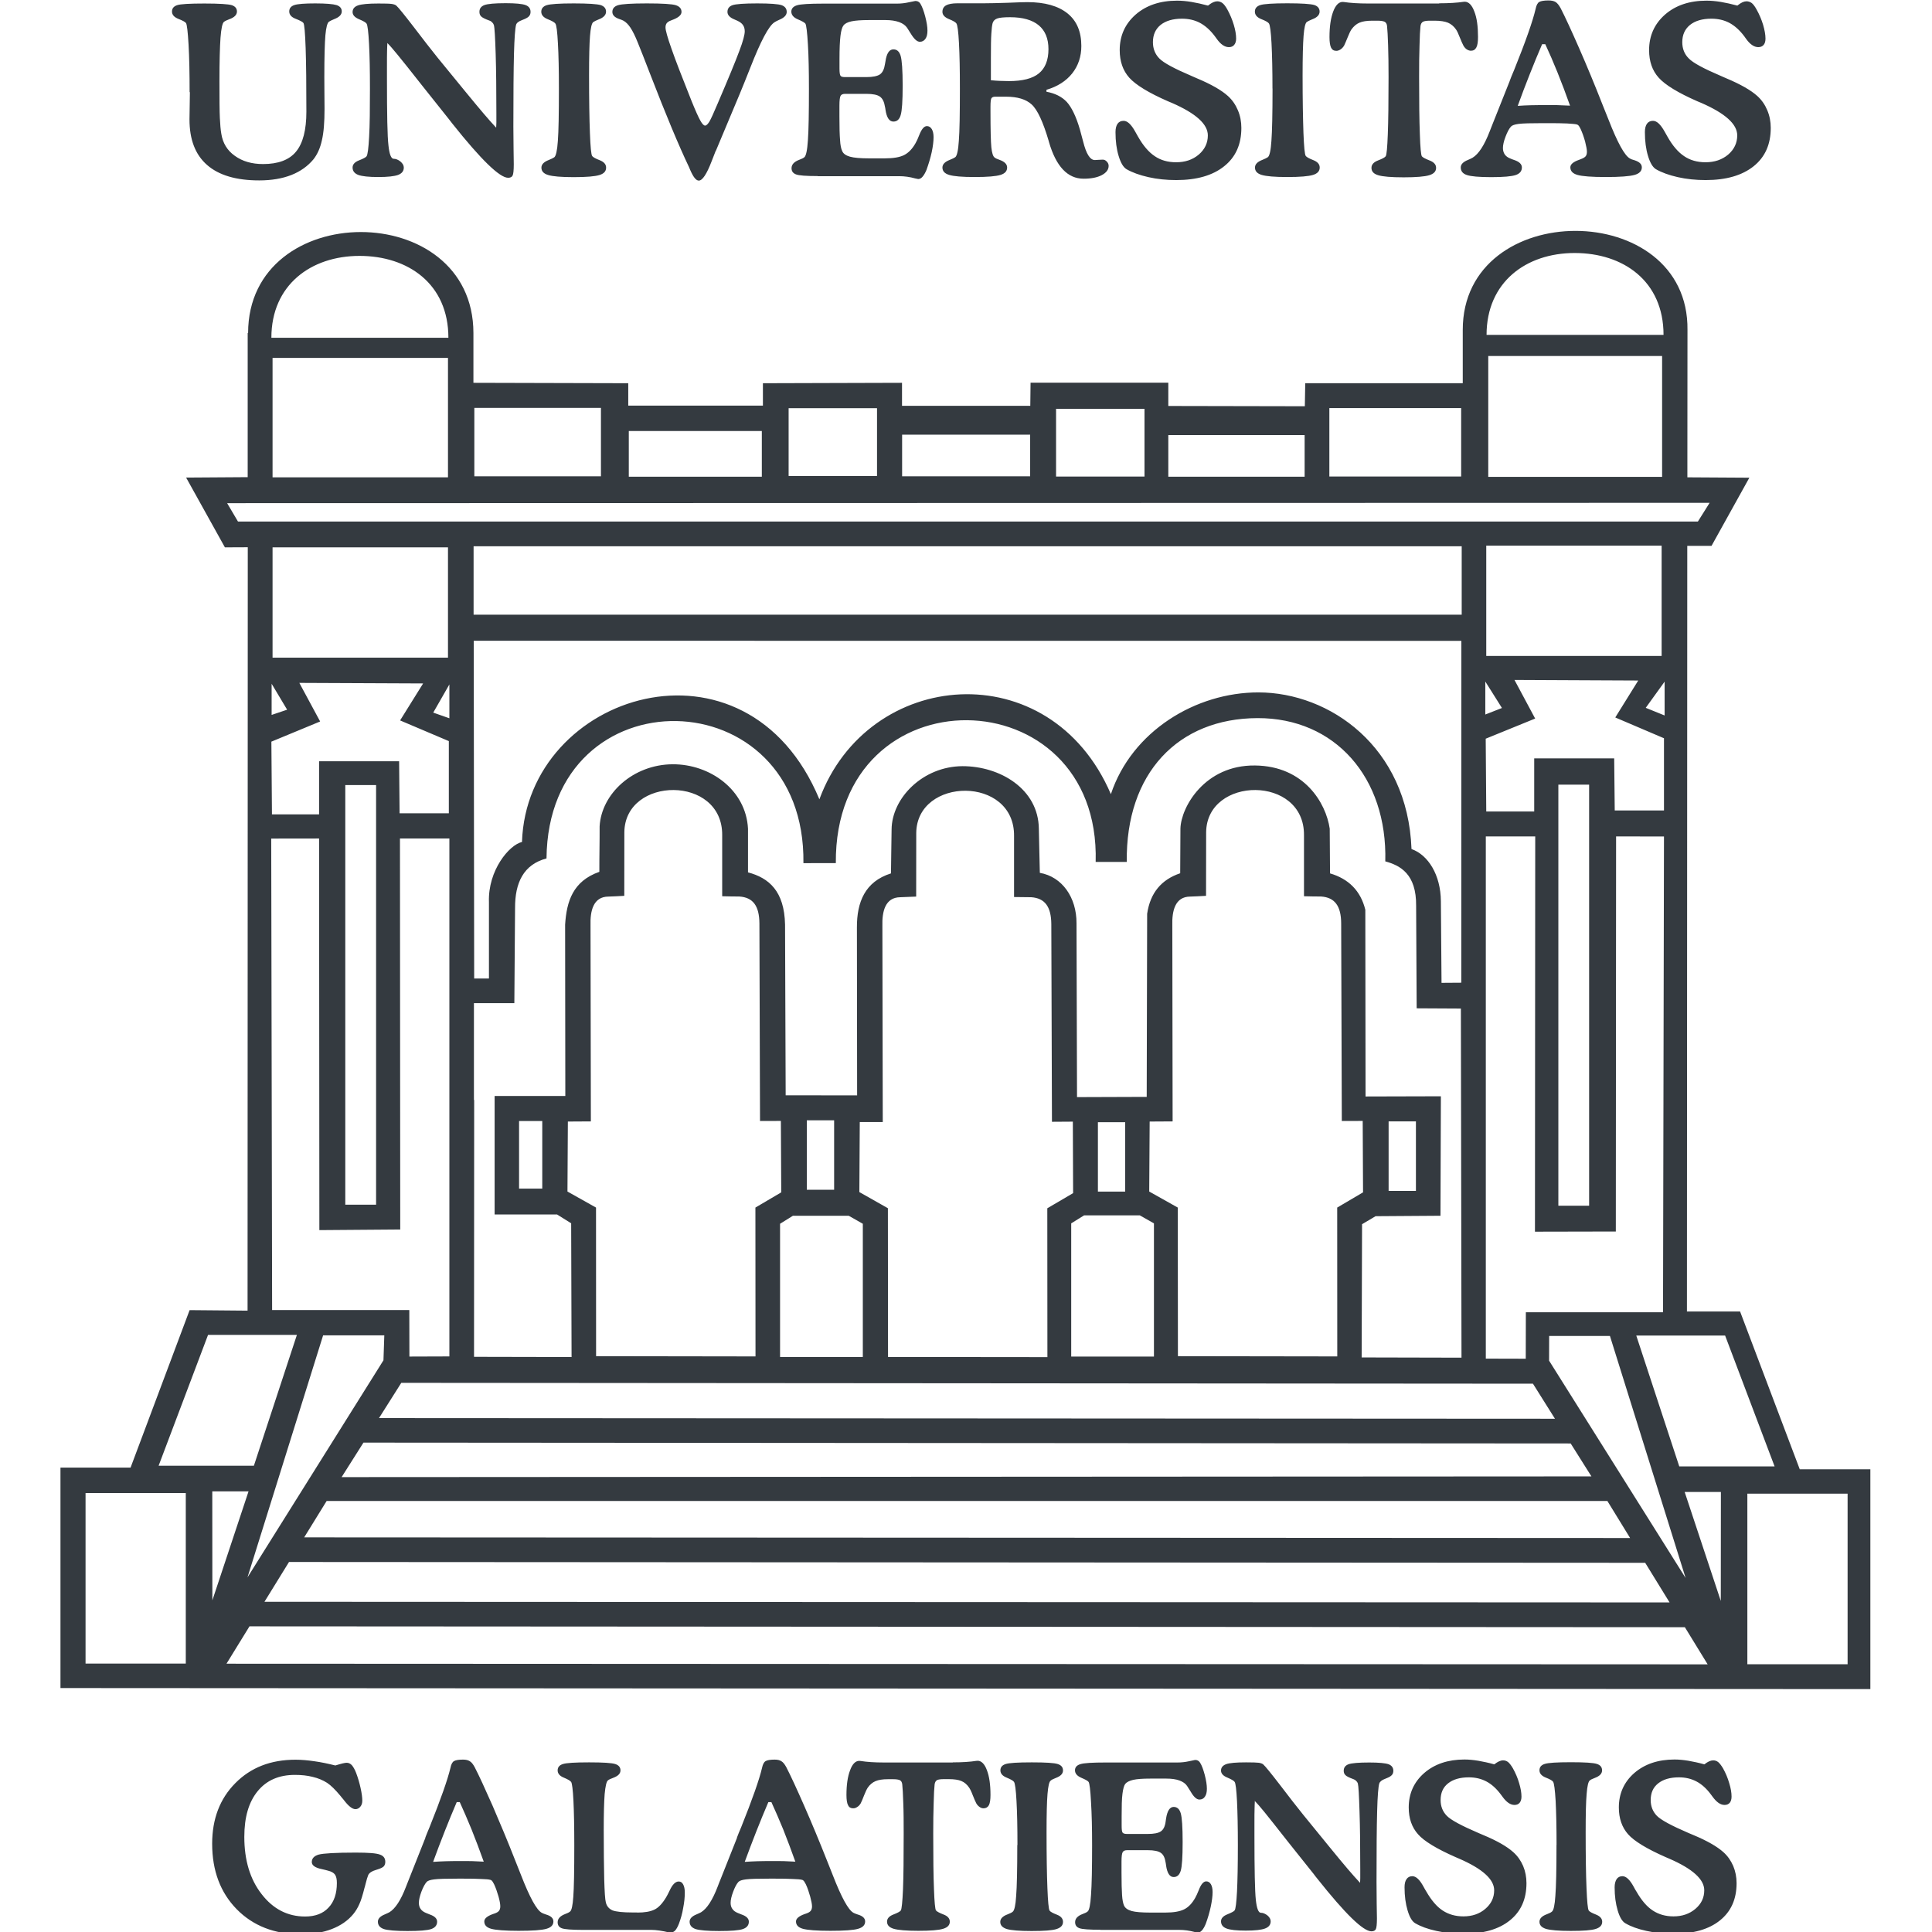 <?xml version="1.0" encoding="UTF-8" standalone="no"?>
<!-- Creator: CorelDRAW X6 -->

<svg
   xmlns:dc="http://purl.org/dc/elements/1.1/"
   xmlns:cc="http://creativecommons.org/ns#"
   xmlns:rdf="http://www.w3.org/1999/02/22-rdf-syntax-ns#"
   xmlns:svg="http://www.w3.org/2000/svg"
   xmlns="http://www.w3.org/2000/svg"
   xmlns:sodipodi="http://sodipodi.sourceforge.net/DTD/sodipodi-0.dtd"
   xmlns:inkscape="http://www.inkscape.org/namespaces/inkscape"
   xml:space="preserve"
   width="512"
   height="512"
   version="1.1"
   viewBox="0 0 56888 56888"
   id="svg2"
   inkscape:version="0.91 r13725"
   sodipodi:docname="logo_ugal_b.svg"
   style="clip-rule:evenodd;fill-rule:evenodd;image-rendering:optimizeQuality;shape-rendering:geometricPrecision;text-rendering:geometricPrecision"><defs
   id="defs10"><filter
   style="color-interpolation-filters:sRGB"
   inkscape:label="Drop Shadow"
   id="filter4344"><feFlood
     flood-opacity="0.157"
     flood-color="rgb(0,0,0)"
     result="flood"
     id="feFlood4346" /><feComposite
     in="flood"
     in2="SourceGraphic"
     operator="in"
     result="composite1"
     id="feComposite4348" /><feGaussianBlur
     in="composite1"
     stdDeviation="3"
     result="blur"
     id="feGaussianBlur4350" /><feOffset
     dx="1"
     dy="1"
     result="offset"
     id="feOffset4352" /><feComposite
     in="SourceGraphic"
     in2="offset"
     operator="over"
     result="composite2"
     id="feComposite4354" /></filter>
  
  
 </defs><sodipodi:namedview
   pagecolor="#ffffff"
   bordercolor="#343a40"
   borderopacity="1"
   objecttolerance="10"
   gridtolerance="10"
   guidetolerance="10"
   inkscape:pageopacity="0"
   inkscape:pageshadow="2"
   inkscape:window-width="2150"
   inkscape:window-height="1267"
   id="namedview8"
   showgrid="false"
   units="px"
   showborder="true"
   inkscape:zoom="1.4142"
   inkscape:cx="287.81"
   inkscape:cy="249.63"
   inkscape:window-x="1"
   inkscape:window-y="0"
   inkscape:window-maximized="0"
   inkscape:current-layer="svg2" />
 <path
   id="path6"
   style="fill:#343a40"
   d="M 45203,24628 43750,24628 43750,40005 44926,40008 44929,38640 48968,38640 48996,24631 47586,24628 47578,36262 45197,36267 45205,24625 Z M 46249,42503 10702,42478 10059,43494 46860,43473 46249,42503 Z M 11158,41756 45786,41775 45138,40743 11816,40718 11158,41759 Z M 48447,46017 8509.7,45993 7787.1,47165 49161,47184 48443,46017 Z M 8956.7,45268 47999,45287 47329,44196 9618.3,44196 8956.7,45268 Z M 49611,47913 7346,47888 6668.9,48988 50282,49007 49611,47913 Z M 46366,9861.1 43772,9861.1 C 43772,8307.9 44935,7449.8 46366,7449.8 47795,7449.8 48983,8273.2 48983,9861.1 L 46366,9861.1 Z M 10587,9945 7990.8,9945 C 7990.8,8390.6 9156.9,7534.9 10587,7534.9 12015,7534.9 13203,8357 13203,9945 L 10587,9945 Z M 13955,32387 13955,29538 15145,29538 C 15150,28604 15159,27669 15166,26734 15163,26000 15411,25456 16092,25277 16141,19782 23730,19938 23657,25416 23981,25419 24285,25410 24611,25414 24568,19730 32414,19891 32262,25379 32586,25379 32855,25379 33178,25379 33144,22769 34686,21151 37029,21145 39309,21139 40854,22893 40790,25363 41230,25484 41708,25733 41698,26673 L 41714,29690 43016,29697 43034,39977 40094,39970 40106,36047 40504,35811 42415,35798 42427,32280 40209,32286 C 40205,30454 40205,28623 40202,26788 40063,26223 39703,25875 39163,25717 39163,25178 39154,24942 39154,24401 39044,23644 38403,22554 36953,22540 35473,22523 34774,23768 34758,24397 34758,24966 34751,25149 34751,25713 34199,25900 33870,26285 33778,26906 L 33765,32298 31713,32305 C 31707,30550 31704,28934 31698,27183 31701,26428 31278,25816 30618,25701 30607,25152 30599,24954 30589,24405 30577,23225 29439,22560 28344,22560 27172,22564 26259,23499 26253,24426 26247,24966 26240,25178 26235,25717 25466,25959 25230,26568 25232,27304 L 25238,32254 23134,32251 C 23128,30575 23122,28901 23116,27226 23096,26236 22640,25850 22025,25687 22025,25234 22025,24858 22025,24401 21966,23253 20904,22499 19807,22504 18639,22511 17711,23370 17656,24330 17658,24777 17646,25223 17648,25671 16869,25945 16684,26539 16640,27226 L 16646,32272 14564,32272 14564,35761 16404,35761 16818,36020 16830,39958 13958,39952 13962,32391 Z M 34684,39940 34680,35557 33839,35085 33852,33024 34528,33020 C 34526,31097 34522,29176 34519,27251 34507,26825 34597,26402 35046,26400 35202,26394 35356,26388 35512,26378 35512,25754 35515,25131 35515,24508 35531,22849 38415,22816 38396,24596 38396,25197 38396,25791 38396,26390 38565,26394 38735,26398 38901,26398 39302,26425 39489,26676 39491,27189 L 39510,33008 40125,33006 40135,35109 39374,35557 39376,39940 34686,39933 Z M 26148,39958 26144,35576 25304,35101 25316,33039 25993,33039 C 25989,31115 25986,29194 25982,27269 25970,26845 26060,26422 26511,26419 26667,26413 26821,26406 26977,26400 26977,25776 26979,25152 26979,24529 26995,22872 29880,22836 29859,24618 29859,25218 29859,25813 29859,26413 30028,26416 30198,26419 30366,26419 30766,26447 30952,26697 30956,27210 L 30975,33031 31590,33027 31598,35132 30838,35578 30841,39961 26151,39956 Z M 17552,39940 17550,35557 16709,35085 16721,33024 17398,33020 C 17394,31097 17392,29176 17388,27251 17375,26825 17466,26402 17916,26400 18071,26394 18226,26388 18382,26378 18382,25754 18384,25131 18384,24508 18400,22849 21284,22816 21265,24596 21265,25197 21265,25791 21265,26390 21432,26394 21604,26398 21771,26398 22175,26425 22357,26676 22361,27189 L 22379,33008 22993,33006 23004,35109 22243,35557 22246,39940 17556,39933 Z M 13949,18867 43030,18870 43028,28936 42446,28940 C 42440,28138 42434,27341 42427,26539 42422,25758 42050,25172 41562,25000 41450,21986 39147,20391 37058,20388 35205,20385 33326,21533 32710,23384 30919,19211 25552,19671 24127,23536 21979,18373 15514,20399 15370,24792 14995,24877 14365,25627 14397,26562 L 14397,28812 13962,28812 13949,18867 Z M 43766,23895 45175,23895 45175,22331 47530,22331 47546,23864 48996,23864 48996,21738 47562,21126 48238,20038 44594,20021 45203,21158 43747,21751 43763,23893 Z M 49015,21067 48459,20842 49015,20071 49015,21067 Z M 43735,21039 44225,20847 43735,20068 43735,21042 Z M 8010,23979 9395.4,23979 9395.4,22415 11752,22415 11766,23948 13216,23948 13216,21822 11781,21213 12459,20124 8814.1,20108 9426.5,21244 7990.8,21838 8007.6,23979 Z M 13235,21151 12757,20983 13232,20153 13232,21151 Z M 7998,21051 8454.6,20897 7998,20133 7998,21049 Z M 31542,36022 31922,35786 33562,35786 33978,36022 33978,39944 31542,39944 31542,36022 Z M 22969,36034 23348,35798 24990,35798 25406,36034 25406,39956 22969,39956 22969,36034 Z M 40888,33020 41692,33020 41692,35066 40888,35066 40888,33020 Z M 32328,33043 33131,33043 33131,35087 32328,35087 32328,33043 Z M 23757,32987 24561,32987 24561,35032 23757,35032 23757,32987 Z M 15284,33008 15967,33008 15967,34999 15284,34999 15284,33008 Z M 47407,39338 45615,39338 45613,40065 49633,46464 47404,39335 Z M 50672,43931 49605,43931 50669,47140 50672,43931 Z M 54403,43981 51451,43981 51451,49004 54403,49004 54403,43981 Z M 50796,39325 48180,39325 49446,43178 52253,43178 50796,39325 Z M 9515.2,39319 11316,39319 11291,40054 7287.3,46446 9515.2,39316 Z M 6250.7,43913 7318.5,43913 6253.1,47122 6250.7,43913 Z M 2519.1,43963 5470.5,43963 5470.5,48984 2519.1,48984 2519.1,43963 Z M 6126,39306 8742.2,39306 7475.5,43159 4670.2,43159 6126,39306 Z M 46792,23104 45886,23104 45886,35503 46792,35503 46792,23104 Z M 11778,24690 13232,24690 13232,39940 12055,39944 12052,38574 8012.4,38574 7986,24692 9395.4,24690 9403.7,36221 11785,36203 11777,24686 Z M 10167,23116 11074,23116 11074,35473 10167,35473 10167,23116 Z M 43763,16067 48927,16067 48927,19314 43763,19314 43763,16067 Z M 13945,16085 43040,16085 43040,18100 13945,18100 13945,16085 Z M 8025.5,16117 13191,16117 13191,19364 8025.5,19364 8025.5,16117 Z M 6688.1,14816 50340,14806 49995,15356 7006.9,15356 6688.1,14816 Z M 43822,10483 48941,10483 48941,14041 43822,14041 43822,10483 Z M 39143,12016 43024,12016 43024,14031 39143,14031 39143,12016 Z M 31096,12038 33700,12038 33700,14033 31096,14033 31096,12038 Z M 26563,12799 30333,12799 30333,14025 26563,14025 26563,12799 Z M 23221,12020 25824,12020 25824,14015 23221,14015 23221,12020 Z M 34401,12811 38415,12811 38415,14037 34401,14037 34401,12811 Z M 18515,12692 22432,12692 22432,14037 18515,14037 18515,12692 Z M 13967,12010 17695,12010 17695,14025 13967,14025 13967,12010 Z M 8025.5,10538 13191,10538 13191,14055 8025.5,14055 8025.5,10538 Z M 7305.3,9805.9 C 7308.9,5846.1 13937,5836.3 13940,9805.9 L 13940,11272 18499,11284 18499,11944 22464,11944 22464,11284 26560,11272 26560,11950 30337,11950 30345,11268 34401,11268 34401,11954 38421,11962 38433,11284 43071,11284 C 43071,10761 43071,10241 43071,9718.5 43065,5814.5 49738,5836.3 49688,9718.5 L 49685,13453 49685,14055 51510,14066 50396,16073 49682,16073 49672,38617 51237,38617 52994,43263 55073,43263 55073,49736 1780.4,49705 1780.4,43214 3844.5,43214 5583.1,38577 7289.7,38592 7295.7,16114 6622.2,16117 5480.1,14062 7293.3,14050 7293.3,10269 C 7293.3,10113 7293.3,9960.5 7293.3,9805.9 Z M 9875.9,51984 C 9963.4,51959 10031,51936 10087,51924 10143,51911 10183,51905 10208,51905 10267,51905 10317,51930 10361,51977 10403,52026 10448,52104 10487,52206 10540,52346 10583,52492 10618,52650 10653,52809 10668,52930 10668,53020 10668,53094 10649,53153 10608,53201 10569,53246 10522,53271 10466,53271 10379,53271 10267,53187 10141,53023 10112,52986 10090,52957 10075,52943 10063,52927 10044,52906 10022,52877 9872.3,52697 9742.9,52570 9631.4,52496 9506.8,52417 9366.6,52358 9208.4,52321 9050.2,52280 8875.2,52262 8683.5,52262 8214.9,52262 7849.4,52420 7588.1,52740 7324.5,53060 7193.8,53507 7193.8,54087 7193.8,54771 7361.6,55335 7703.2,55772 8041.1,56211 8469,56432 8984.3,56432 9282.7,56432 9512.8,56344 9673.4,56170 9838.8,55997 9919.1,55754 9919.1,55444 9919.1,55331 9901.1,55252 9863.9,55198 9826.8,55146 9758.5,55106 9655.4,55081 9612.3,55069 9552.3,55053 9478,55037 9279.1,54997 9180.8,54925 9180.8,54829 9180.8,54721 9249.1,54649 9382.2,54609 9518.8,54572 9881.9,54550 10475,54550 10848,54550 11084,54568 11188,54609 11295,54646 11345,54718 11345,54823 11345,54878 11328,54923 11301,54954 11272,54985 11211,55016 11121,55044 11109,55046 11089,55053 11065,55062 10951,55095 10875,55146 10844,55208 10823,55255 10794,55352 10757,55500 10748,55538 10742,55565 10733,55587 10680,55798 10631,55959 10581,56067 10532,56177 10475,56273 10403,56360 10245,56553 10034,56698 9770.5,56801 9506.8,56904 9202.4,56953 8853.7,56953 8081.9,56953 7451.5,56707 6969.7,56217 6489.2,55726 6247.1,55083 6247.1,54289 6247.1,53559 6473.6,52964 6930.2,52504 7383.2,52045 7972.8,51815 8699.1,51815 8875.2,51815 9058.6,51831 9255.1,51860 9448.1,51886 9655.4,51930 9875.9,51985 Z M 14244,54817 C 14123,54479 14003,54162 13886,53870 13768,53579 13650,53312 13538,53064 L 13448,53064 C 13327,53346 13210,53632 13095,53923 12980,54214 12865,54516 12753,54823 12878,54814 13005,54808 13130,54804 13253,54800 13380,54799 13513,54799 13638,54799 13762,54799 13884,54800 14008,54804 14129,54811 14247,54817 Z M 12524,54107 C 12551,54035 12592,53933 12648,53802 12977,52982 13181,52401 13263,52057 13284,51952 13318,51885 13368,51856 13417,51827 13505,51812 13632,51812 13719,51812 13784,51827 13834,51860 13884,51889 13930,51948 13978,52036 14111,52293 14284,52672 14505,53172 14722,53675 14949,54214 15178,54800 15219,54899 15271,55034 15340,55208 15598,55872 15802,56245 15957,56325 15979,56337 16020,56354 16078,56373 16225,56415 16295,56484 16295,56577 16295,56682 16228,56754 16092,56793 15955,56834 15678,56853 15271,56853 14868,56853 14597,56831 14461,56793 14324,56754 14260,56682 14260,56577 14260,56494 14343,56422 14507,56362 14532,56354 14548,56348 14560,56344 14626,56322 14669,56295 14693,56264 14718,56233 14731,56189 14731,56133 14731,56071 14716,55975 14679,55844 14641,55714 14601,55593 14548,55481 14519,55428 14498,55390 14483,55378 14470,55364 14452,55353 14437,55352 14393,55339 14300,55331 14163,55327 14027,55319 13849,55317 13641,55317 L 13474,55317 C 13130,55317 12900,55323 12785,55339 12669,55353 12595,55378 12564,55413 12511,55472 12459,55569 12408,55702 12359,55835 12334,55944 12334,56028 12334,56100 12349,56158 12384,56207 12418,56258 12471,56297 12539,56325 12566,56337 12607,56354 12657,56373 12800,56422 12871,56494 12871,56584 12871,56689 12812,56760 12698,56801 12580,56841 12347,56859 11998,56859 11648,56859 11416,56838 11301,56801 11186,56760 11127,56689 11127,56584 11127,56496 11195,56424 11332,56369 11391,56344 11434,56322 11465,56307 11640,56201 11803,55950 11953,55559 11986,55475 12012,55403 12034,55353 L 12527,54111 Z M 18763,56316 C 18981,56316 19148,56288 19269,56229 19387,56174 19501,56053 19611,55872 19641,55823 19676,55754 19719,55665 19800,55488 19891,55401 19983,55401 20042,55401 20086,55428 20116,55488 20148,55544 20164,55627 20164,55729 20164,55869 20148,56020 20116,56182 20090,56344 20045,56499 19992,56642 19955,56738 19915,56807 19877,56847 19837,56888 19788,56906 19722,56906 19493,56850 19309,56826 19182,56826 L 17162,56826 C 16832,56826 16627,56809 16545,56779 16461,56748 16420,56689 16420,56602 16420,56499 16491,56418 16634,56362 16705,56336 16752,56313 16783,56288 16832,56254 16863,56108 16881,55850 16901,55596 16910,55087 16910,54327 16910,53787 16901,53352 16885,53023 16869,52694 16844,52511 16818,52471 16793,52434 16721,52393 16600,52342 16479,52293 16420,52221 16420,52129 16420,52039 16469,51977 16572,51943 16674,51909 16932,51893 17345,51893 17757,51893 18015,51909 18118,51943 18220,51977 18270,52039 18270,52129 18270,52225 18198,52297 18052,52350 17978,52377 17925,52401 17898,52426 17857,52461 17826,52594 17804,52828 17786,53060 17777,53410 17777,53886 17777,54469 17783,54948 17791,55327 17802,55705 17816,55934 17839,56016 17865,56130 17935,56207 18037,56252 18142,56291 18341,56313 18632,56313 L 18763,56313 Z M 23419,54817 C 23299,54479 23178,54162 23063,53870 22944,53579 22827,53312 22714,53064 L 22624,53064 C 22503,53346 22386,53632 22271,53923 22157,54214 22041,54516 21929,54823 22054,54814 22181,54808 22304,54804 22429,54800 22556,54799 22690,54799 22814,54799 22938,54799 23059,54800 23183,54804 23304,54811 23422,54817 Z M 21700,54107 C 21727,54035 21767,53933 21824,53802 22153,52982 22357,52401 22438,52057 22460,51952 22494,51885 22544,51856 22593,51827 22681,51812 22809,51812 22895,51812 22960,51827 23009,51860 23059,51889 23105,51948 23153,52036 23286,52293 23460,52672 23680,53172 23901,53675 24125,54214 24357,54800 24397,54899 24449,55034 24519,55208 24777,55872 24980,56245 25135,56325 25158,56337 25197,56354 25256,56373 25403,56415 25474,56484 25474,56577 25474,56682 25406,56754 25269,56793 25133,56834 24857,56853 24449,56853 24047,56853 23776,56831 23639,56793 23503,56754 23438,56682 23438,56577 23438,56494 23522,56422 23686,56362 23711,56354 23727,56348 23739,56344 23805,56322 23848,56295 23872,56264 23897,56233 23910,56189 23910,56133 23910,56071 23891,55975 23856,55844 23819,55714 23780,55593 23727,55481 23698,55428 23676,55390 23661,55378 23649,55364 23631,55353 23615,55352 23572,55339 23478,55331 23341,55327 23204,55319 23028,55317 22821,55317 L 22652,55317 C 22308,55317 22079,55323 21963,55339 21849,55353 21775,55378 21743,55413 21689,55472 21638,55569 21588,55702 21538,55835 21513,55944 21513,56028 21513,56100 21529,56158 21564,56207 21597,56258 21650,56297 21718,56325 21746,56337 21787,56354 21837,56373 21979,56422 22050,56494 22050,56584 22050,56689 21991,56760 21876,56801 21759,56841 21526,56859 21178,56859 20828,56859 20595,56838 20480,56801 20365,56760 20306,56689 20306,56584 20306,56496 20374,56424 20510,56369 20570,56344 20613,56322 20642,56307 20816,56201 20979,55950 21129,55559 21162,55475 21187,55403 21210,55353 L 21703,54111 Z M 28057,51893 C 28332,51893 28565,51878 28749,51849 28771,51846 28779,51846 28787,51846 28897,51846 28992,51940 29059,52122 29131,52309 29165,52551 29165,52852 29165,52992 29150,53090 29119,53153 29084,53215 29033,53246 28959,53246 28920,53246 28882,53234 28842,53205 28805,53178 28771,53144 28746,53098 28721,53047 28684,52968 28643,52861 28602,52752 28565,52678 28535,52635 28473,52545 28398,52479 28307,52442 28219,52405 28094,52387 27936,52387 L 27792,52387 C 27700,52387 27634,52396 27594,52414 27555,52437 27529,52476 27520,52541 27508,52650 27497,52833 27492,53094 27483,53352 27479,53654 27479,53994 27479,54705 27485,55249 27501,55627 27514,56005 27535,56215 27559,56252 27585,56285 27659,56325 27783,56373 27905,56418 27967,56490 27967,56584 27967,56686 27901,56754 27772,56793 27641,56834 27398,56853 27042,56853 26685,56853 26442,56831 26313,56793 26185,56754 26119,56686 26119,56584 26119,56490 26181,56422 26306,56373 26430,56325 26505,56285 26526,56252 26550,56211 26573,56003 26589,55627 26604,55249 26609,54705 26609,53994 26609,53650 26608,53349 26597,53090 26589,52833 26579,52648 26567,52541 26560,52479 26536,52438 26495,52417 26454,52399 26390,52389 26296,52389 L 26144,52389 C 25989,52389 25868,52408 25779,52446 25691,52483 25613,52549 25552,52637 25521,52682 25487,52756 25443,52865 25403,52969 25369,53051 25343,53101 25316,53144 25285,53181 25244,53205 25204,53234 25164,53246 25121,53246 25049,53246 24998,53215 24972,53156 24940,53098 24924,52994 24924,52855 24924,52555 24959,52313 25031,52126 25098,51940 25191,51849 25300,51849 25306,51849 25318,51849 25341,51852 25521,51881 25750,51897 26027,51897 L 28053,51897 Z M 29959,54327 C 29959,53799 29950,53367 29931,53032 29913,52697 29888,52511 29857,52467 29835,52434 29763,52393 29640,52342 29519,52293 29457,52221 29457,52129 29457,52039 29506,51977 29609,51943 29711,51909 29968,51893 30382,51893 30792,51893 31046,51909 31147,51943 31251,51977 31300,52039 31300,52132 31300,52229 31229,52299 31089,52352 31018,52380 30964,52405 30938,52430 30893,52461 30863,52594 30844,52824 30825,53053 30816,53429 30816,53952 30816,54649 30825,55195 30841,55596 30856,55993 30878,56215 30905,56258 30927,56291 31000,56332 31120,56378 31241,56424 31300,56496 31300,56590 31300,56692 31237,56760 31110,56801 30987,56841 30742,56859 30375,56859 30017,56859 29776,56838 29646,56801 29519,56760 29453,56692 29453,56590 29453,56496 29525,56422 29667,56369 29742,56340 29792,56316 29820,56291 29869,56254 29904,56100 29921,55825 29943,55552 29954,55057 29954,54329 Z M 32402,56822 C 32073,56822 31865,56807 31781,56775 31698,56744 31657,56686 31657,56598 31657,56496 31729,56415 31874,56360 31947,56332 31996,56311 32024,56285 32073,56252 32107,56086 32125,55798 32147,55506 32157,55016 32157,54327 32157,53833 32147,53410 32125,53060 32107,52709 32082,52514 32055,52471 32033,52438 31961,52399 31837,52346 31716,52293 31653,52221 31653,52126 31653,52039 31707,51977 31811,51946 31918,51911 32166,51897 32560,51897 L 34671,51897 C 34784,51897 34895,51885 35010,51860 35124,51834 35183,51822 35190,51822 35223,51822 35252,51827 35276,51844 35301,51856 35323,51878 35338,51905 35389,51985 35432,52106 35475,52266 35515,52424 35537,52557 35537,52670 35537,52772 35518,52849 35477,52906 35440,52961 35385,52988 35317,52988 35235,52988 35149,52911 35057,52750 35016,52682 34981,52629 34954,52588 34907,52516 34829,52464 34727,52426 34625,52389 34497,52371 34345,52371 L 33870,52371 C 33646,52371 33480,52383 33367,52408 33256,52434 33178,52474 33134,52526 33097,52574 33070,52670 33051,52818 33031,52968 33027,53187 33027,53480 L 33027,53755 C 33027,53867 33035,53933 33054,53960 33072,53986 33115,54001 33181,54001 L 33796,54001 C 33978,54001 34110,53976 34184,53923 34259,53870 34305,53775 34323,53632 34327,53613 34331,53584 34335,53547 34370,53322 34444,53205 34559,53205 34662,53205 34730,53268 34767,53392 34804,53517 34823,53799 34823,54243 34823,54681 34804,54962 34767,55083 34730,55206 34662,55270 34559,55270 34442,55270 34368,55155 34335,54929 34333,54899 34327,54870 34323,54848 34302,54708 34259,54612 34184,54560 34110,54506 33982,54479 33796,54479 L 33188,54479 C 33123,54479 33082,54497 33057,54538 33035,54575 33023,54667 33023,54814 L 33023,55136 C 33023,55438 33029,55659 33039,55801 33048,55944 33070,56049 33097,56108 33129,56182 33203,56236 33321,56270 33435,56301 33621,56316 33867,56316 L 34314,56316 C 34553,56316 34737,56285 34863,56223 34991,56161 35099,56049 35193,55883 35223,55832 35257,55754 35298,55655 35364,55481 35438,55397 35518,55397 35577,55397 35621,55426 35655,55481 35688,55538 35705,55614 35705,55714 35705,55832 35686,55975 35651,56142 35614,56313 35565,56481 35503,56648 35469,56731 35432,56797 35391,56841 35352,56885 35311,56906 35264,56906 35256,56906 35223,56900 35177,56888 35024,56847 34873,56826 34721,56826 L 32390,56826 Z M 36950,53023 C 36947,53088 36941,53165 36941,53256 36937,53346 36937,53500 36937,53718 L 36937,54048 C 36937,55053 36950,55686 36978,55941 37005,56195 37055,56322 37126,56322 37191,56322 37254,56350 37319,56399 37383,56453 37415,56512 37415,56573 37415,56672 37363,56742 37250,56785 37142,56826 36953,56847 36682,56847 36410,56847 36220,56826 36115,56785 36006,56744 35953,56672 35953,56573 35953,56487 36016,56418 36137,56369 36260,56319 36332,56282 36353,56252 36385,56207 36406,56020 36424,55696 36440,55370 36449,54911 36449,54324 36449,53805 36440,53377 36424,53039 36406,52700 36385,52511 36353,52467 36332,52434 36260,52393 36137,52340 36016,52291 35953,52221 35953,52135 35953,52045 36004,51984 36104,51946 36207,51909 36403,51893 36689,51893 36881,51893 37009,51897 37068,51905 37126,51915 37170,51930 37198,51955 37257,52008 37421,52209 37689,52557 37955,52908 38185,53201 38378,53441 L 39155,54394 C 39371,54659 39549,54874 39686,55034 39824,55195 39944,55331 40047,55440 40051,55401 40051,55352 40053,55298 40053,55245 40053,55158 40053,55044 40053,54367 40047,53795 40031,53330 40016,52861 40002,52588 39982,52514 39973,52486 39957,52461 39932,52438 39907,52414 39883,52399 39855,52389 39727,52342 39647,52303 39616,52268 39582,52235 39566,52194 39566,52141 39566,52048 39612,51985 39708,51948 39803,51915 40006,51897 40318,51897 40600,51897 40790,51915 40886,51948 40978,51984 41027,52048 41027,52141 41027,52191 41015,52229 40987,52262 40960,52293 40916,52325 40851,52350 40836,52356 40814,52365 40786,52377 40687,52414 40631,52461 40613,52514 40584,52611 40562,52883 40550,53336 40537,53790 40532,54482 40532,55413 40532,55606 40534,55823 40537,56061 40541,56301 40544,56444 40544,56487 40544,56660 40532,56767 40510,56807 40488,56847 40445,56868 40383,56868 40139,56868 39612,56354 38793,55323 38743,55264 38710,55218 38684,55183 L 37927,54234 C 37582,53793 37347,53500 37228,53352 37107,53203 37011,53094 36941,53023 Z M 43999,51952 C 44051,51911 44099,51881 44141,51862 44182,51844 44221,51834 44257,51834 44312,51834 44361,51849 44408,51886 44452,51924 44498,51984 44548,52069 44626,52209 44689,52356 44731,52504 44777,52653 44800,52787 44800,52902 44800,52980 44781,53039 44747,53082 44710,53126 44660,53147 44594,53147 44473,53147 44355,53064 44237,52899 44216,52873 44200,52849 44188,52833 44058,52660 43918,52535 43766,52455 43614,52375 43443,52334 43250,52334 42993,52334 42788,52393 42639,52511 42489,52629 42419,52793 42419,53004 42419,53190 42481,53343 42602,53467 42722,53591 43034,53758 43527,53970 43557,53982 43606,54004 43672,54032 44082,54202 44377,54373 44560,54538 44689,54653 44781,54788 44849,54944 44914,55099 44947,55270 44947,55450 44947,55920 44784,56285 44457,56547 44133,56809 43676,56940 43090,56940 42813,56940 42546,56912 42294,56856 42040,56801 41835,56726 41671,56630 41580,56577 41506,56453 41447,56254 41388,56055 41357,55832 41357,55571 41357,55466 41376,55385 41417,55329 41456,55273 41513,55245 41587,55245 41696,55245 41804,55348 41915,55552 41950,55618 41978,55665 41999,55698 42146,55953 42304,56140 42477,56254 42651,56369 42856,56428 43090,56428 43348,56428 43564,56354 43735,56207 43908,56059 43996,55879 43996,55659 43996,55339 43654,55028 42968,54730 42921,54708 42884,54696 42859,54683 42304,54439 41933,54214 41755,54011 41571,53805 41480,53541 41480,53222 41480,52811 41634,52471 41937,52206 42241,51943 42636,51809 43120,51809 43248,51809 43385,51822 43530,51846 43676,51872 43834,51905 44001,51952 Z M 45833,54324 C 45833,53795 45823,53364 45806,53029 45786,52694 45761,52508 45731,52464 45710,52430 45637,52389 45513,52340 45392,52291 45330,52219 45330,52126 45330,52036 45379,51973 45482,51940 45585,51905 45843,51889 46255,51889 46665,51889 46919,51905 47022,51940 47124,51973 47173,52036 47173,52129 47173,52225 47102,52297 46963,52350 46891,52377 46839,52401 46811,52426 46768,52458 46737,52592 46719,52821 46698,53051 46690,53426 46690,53948 46690,54646 46698,55194 46715,55593 46731,55991 46752,56211 46780,56254 46801,56288 46873,56328 46994,56375 47114,56422 47177,56494 47177,56586 47177,56689 47114,56756 46988,56797 46864,56838 46619,56856 46251,56856 45894,56856 45653,56834 45523,56797 45396,56756 45330,56689 45330,56586 45330,56494 45402,56418 45544,56366 45619,56337 45669,56313 45696,56288 45747,56252 45780,56096 45798,55823 45820,55550 45831,55053 45831,54327 Z M 50185,51952 C 50237,51911 50284,51881 50327,51862 50368,51844 50407,51834 50442,51834 50499,51834 50548,51849 50594,51886 50638,51924 50684,51984 50735,52069 50813,52209 50875,52356 50917,52504 50964,52653 50986,52787 50986,52902 50986,52980 50967,53039 50934,53082 50895,53126 50846,53147 50780,53147 50659,53147 50542,53064 50423,52899 50405,52873 50386,52849 50374,52833 50245,52660 50104,52535 49952,52455 49800,52375 49630,52334 49437,52334 49179,52334 48974,52393 48826,52511 48676,52629 48605,52793 48605,53004 48605,53190 48667,53343 48787,53467 48908,53591 49220,53758 49712,53970 49744,53982 49792,54004 49859,54032 50268,54202 50563,54373 50747,54538 50875,54653 50967,54788 51035,54944 51100,55099 51134,55270 51134,55450 51134,55920 50971,56285 50644,56547 50319,56809 49862,56940 49276,56940 48999,56940 48732,56912 48480,56856 48226,56801 48021,56726 47857,56630 47766,56577 47692,56453 47633,56254 47574,56055 47543,55832 47543,55571 47543,55466 47566,55385 47603,55329 47643,55273 47699,55245 47773,55245 47881,55245 47990,55348 48102,55552 48136,55618 48164,55665 48186,55698 48332,55953 48490,56140 48664,56254 48838,56369 49042,56428 49276,56428 49534,56428 49747,56354 49921,56207 50095,56059 50182,55879 50182,55659 50182,55339 49841,55028 49154,54730 49107,54708 49074,54696 49045,54683 48490,54439 48121,54214 47940,54011 47758,53805 47667,53541 47667,53222 47667,52811 47820,52471 48123,52206 48428,51943 48822,51809 49306,51809 49434,51809 49571,51822 49716,51846 49862,51872 50020,51905 50187,51952 Z M 5583.1,2716.9 C 5583.1,2155 5573.6,1689.4 5552,1310.7 5530.4,935.15 5505.2,724.11 5477.7,680.61 5454.9,646.57 5380.6,606.06 5253.6,556.45 5129.5,506.83 5064.3,435.41 5064.3,339.17 5064.3,249.29 5114,187.09 5213.3,152.94 5312.3,118.9 5583.1,103.32 6020.6,103.32 6458,103.32 6727.6,121.9 6827.1,152.94 6926.6,187.09 6976.9,249.29 6976.9,339.17 6976.9,435.41 6901.4,513.07 6752.8,565.8 6678.5,593.72 6625.8,618.53 6594.6,643.34 6547.9,680.61 6514.3,835.92 6492.7,1112 6473.6,1388.3 6461.6,1813.6 6461.6,2394.1 6461.6,2918.6 6464,3278.6 6473.6,3471.2 6483.2,3663.5 6495.1,3821.9 6516.7,3939.9 6559.9,4213 6690.5,4430.3 6914.6,4588.5 7137.5,4749.9 7414.3,4830.7 7746.3,4830.7 8189.7,4830.7 8516.9,4709.6 8717,4464.3 8919.6,4219.2 9021.4,3828 9021.4,3288 9021.4,2493.4 9015.4,1869.5 8999.9,1419.3 8984.3,969.31 8962.7,720.99 8935.2,677.49 8911.2,643.34 8833.3,603.07 8705.1,553.33 8578,503.72 8516.9,432.41 8516.9,336.06 8516.9,246.06 8566,184.1 8664.3,149.82 8763.8,115.67 8972.3,100.21 9282.7,100.21 9599.1,100.21 9808.8,118.9 9909.5,149.82 10013,184.1 10063,246.06 10063,336.06 10063,432.41 9987.4,506.83 9842.4,562.68 9768.1,593.72 9714.1,618.53 9684.2,640.34 9636.2,677.49 9602.7,807.88 9581.1,1037.6 9561.9,1267.4 9549.9,1677.1 9549.9,2270 9549.9,2356.7 9549.9,2505.8 9552.3,2713.7 9555.9,2921.8 9555.9,3086.2 9555.9,3204.1 9555.9,3598.3 9532,3905.7 9478,4132.2 9428.9,4358.8 9345,4545.1 9230,4690.9 9062.2,4892.7 8845.3,5047.9 8578,5153.4 8308.4,5258.6 7994.4,5312.1 7633.7,5312.1 6954.1,5312.1 6442.4,5159.6 6098.5,4858.6 5749.7,4554.4 5579.5,4107.5 5579.5,3514.7 5579.5,3427.7 5583.1,3294.1 5585.5,3114.1 5589.1,2934.1 5591.5,2800.6 5591.5,2710.6 Z M 11406,1267.4 C 11404,1335.5 11397,1416.3 11397,1509.4 11394,1602.4 11394,1760.9 11394,1987.4 L 11394,2328.9 C 11394,3368.7 11406,4020.5 11438,4281.2 11465,4545.1 11518,4675.5 11592,4675.5 11658,4675.5 11726,4703.4 11791,4756.1 11857,4812.1 11890,4871 11890,4933 11890,5035.5 11835,5106.9 11723,5150.4 11611,5190.9 11416,5212.7 11137,5212.7 10856,5212.7 10661,5190.9 10549,5150.4 10438,5106.9 10382,5035.5 10382,4933 10382,4843 10444,4771.7 10571,4722.1 10698,4672.3 10774,4632 10794,4600.9 10826,4554.4 10851,4365.1 10869,4026.7 10889,3688.3 10893,3216.6 10893,2611.3 10893,2074.4 10885,1633.6 10866,1285.9 10848,938.27 10823,739.69 10794,696.19 10774,662.03 10698,618.53 10571,565.8 10448,513.07 10382,444.76 10382,354.75 10382,261.63 10436,196.44 10540,159.17 10645,121.9 10848,103.32 11143,103.32 11342,103.32 11471,106.44 11533,115.67 11596,125.13 11640,140.59 11670,165.4 11732,221.25 11899,426.18 12176,786.19 12449,1146.2 12687,1450.5 12886,1698.8 L 13691,2682.7 C 13915,2955.8 14095,3173.1 14238,3340.8 14380,3508.4 14505,3648 14610,3759.7 14614,3716.4 14614,3666.6 14616,3610.8 14616,3554.9 14616,3468 14616,3347 14616,2648.6 14610,2058.8 14595,1577.6 14579,1096.6 14564,814.11 14542,736.45 14532,708.53 14517,683.72 14493,658.92 14468,634.11 14443,615.53 14411,606.06 14281,559.57 14198,516.18 14166,481.91 14132,447.87 14117,404.37 14117,348.52 14117,252.29 14166,187.09 14262,149.82 14360,112.67 14570,93.975 14890,93.975 15182,93.975 15377,112.67 15477,149.82 15573,187.09 15622,252.29 15622,348.52 15622,398.14 15610,438.52 15581,472.68 15553,506.83 15507,534.76 15442,562.68 15426,568.91 15402,578.14 15374,590.6 15271,627.88 15212,674.49 15196,730.22 15169,829.69 15147,1112 15134,1580.7 15122,2046.3 15116,2760.4 15116,3725.6 15116,3924.3 15120,4147.8 15122,4396.1 15126,4644.4 15128,4790.3 15128,4836.9 15128,5016.9 15116,5125.6 15094,5169 15073,5212.7 15029,5234.5 14961,5234.5 14713,5234.5 14166,4703.4 13321,3641.8 13272,3579.7 13235,3533.1 13210,3499 L 12429,2518.2 C 12071,2065 11832,1760.9 11704,1608.7 11580,1456.6 11481,1341.8 11406,1267.4 Z M 16457,2611.3 C 16457,2065 16448,1621.1 16428,1276.6 16410,932.04 16386,736.45 16352,693.07 16329,658.92 16255,615.53 16129,565.8 16004,516.18 15938,441.64 15938,345.41 15938,252.29 15992,187.09 16096,152.94 16203,118.9 16469,100.21 16895,100.21 17316,100.21 17581,118.9 17687,149.82 17791,184.1 17845,249.29 17845,345.41 17845,441.64 17769,519.18 17628,572.03 17552,603.07 17500,627.88 17470,649.57 17422,683.72 17392,820.34 17373,1056.2 17354,1292.2 17345,1680.1 17345,2220.2 17345,2940.4 17354,3505.2 17370,3914.9 17385,4324.7 17407,4554.4 17437,4594.7 17463,4629 17533,4669.2 17662,4718.8 17786,4768.6 17847,4840 17847,4936.2 17847,5041.7 17783,5113.1 17652,5153.4 17521,5194.1 17271,5216 16892,5216 16523,5216 16274,5194.1 16141,5153.4 16008,5113.1 15942,5041.7 15942,4936.2 15942,4840 16016,4765.5 16162,4709.6 16237,4678.6 16289,4653.6 16320,4632 16370,4594.7 16407,4433.4 16426,4150.8 16448,3868.4 16457,3356.2 16457,2608.3 Z M 21075,4439.6 C 21048,4514 21008,4616.5 20955,4746.9 20809,5128.6 20682,5317.6 20576,5317.6 20498,5317.6 20418,5218.1 20330,5020 20309,4970.3 20293,4936.2 20285,4914.4 19986,4287.4 19608,3381 19151,2198.5 18985,1767 18860,1450.5 18775,1242.4 18702,1059.3 18630,916.58 18565,817.23 18499,718 18431,649.57 18357,609.3 18335,596.84 18298,581.38 18242,562.68 18101,516.18 18031,444.76 18031,351.64 18031,255.4 18086,187.09 18198,152.94 18310,118.9 18593,100.21 19048,100.21 19505,100.21 19791,118.9 19899,152.94 20012,190.21 20067,255.4 20067,351.64 20067,444.76 19971,525.41 19778,593.72 L 19756,603.07 C 19700,621.64 19661,649.57 19633,680.61 19608,714.76 19596,755.15 19596,807.88 19596,894.89 19655,1102.8 19772,1434.9 19887,1767 20086,2279.2 20362,2971.3 20480,3263.1 20567,3455.7 20622,3551.8 20676,3648 20721,3697.8 20762,3697.8 20799,3697.8 20840,3657.4 20887,3582.8 20933,3505.2 21014,3328.3 21129,3055.2 21451,2304 21665,1785.6 21771,1497 21880,1211.4 21929,1019 21929,922.81 21929,848.27 21911,786.19 21876,736.45 21843,686.84 21784,643.34 21709,609.3 21689,599.83 21665,590.6 21631,575.14 21492,519.18 21420,444.76 21420,351.64 21420,255.4 21469,187.09 21567,152.94 21663,118.9 21908,100.21 22298,100.21 22677,100.21 22917,118.9 23016,152.94 23116,190.21 23165,255.4 23165,351.64 23165,441.64 23096,519.18 22956,578.14 22888,606.06 22839,634.11 22805,655.8 22637,761.26 22401,1205.2 22095,1987.4 21963,2316.5 21862,2577.2 21781,2766.5 L 21082,4433.4 Z M 24077,5184.3 C 23735,5184.3 23522,5169 23438,5134.8 23350,5100.7 23307,5041.7 23307,4951.7 23307,4846.1 23382,4762.3 23531,4706.5 23606,4678.6 23656,4653.6 23682,4632 23733,4594.7 23770,4427.1 23789,4129.2 23811,3828 23819,3322.1 23819,2611.3 23819,2102.3 23811,1664.6 23789,1304.6 23768,944.38 23742,739.69 23715,696.19 23693,665.03 23618,621.64 23491,568.91 23366,516.18 23301,438.52 23301,342.29 23301,252.29 23358,190.21 23466,156.05 23575,121.9 23832,106.44 24239,106.44 L 26414,106.44 C 26530,106.44 26645,93.975 26766,66.052 26883,41.244 26945,28.781 26952,28.781 26985,28.781 27016,35.012 27042,50.472 27066,62.936 27088,84.628 27103,112.67 27153,196.44 27200,320.6 27243,485.14 27286,649.57 27309,786.19 27309,901.12 27309,1006.6 27290,1087.2 27249,1143.2 27209,1202.2 27153,1230.1 27085,1230.1 27002,1230.1 26915,1149.3 26815,984.77 26771,913.46 26737,860.61 26709,817.23 26659,745.8 26583,689.95 26474,649.57 26368,612.3 26235,590.6 26079,590.6 L 25592,590.6 C 25363,590.6 25189,603.07 25073,627.88 24959,652.8 24877,693.07 24835,752.03 24798,798.65 24766,901.12 24748,1053.1 24729,1208.4 24719,1434.9 24719,1732.8 L 24719,2018.4 C 24719,2133.3 24729,2201.5 24748,2229.5 24766,2257.5 24810,2270 24877,2270 L 25511,2270 C 25701,2270 25835,2241.9 25912,2189.2 25989,2133.3 26036,2033.9 26058,1888 26060,1869.5 26064,1841.5 26073,1804.3 26107,1571.5 26185,1453.5 26306,1453.5 26412,1453.5 26483,1518.7 26520,1645.9 26557,1773.2 26579,2065 26579,2521.3 26579,2974.5 26560,3263.1 26520,3390.5 26483,3517.7 26412,3579.7 26306,3579.7 26185,3579.7 26107,3461.8 26073,3229.1 26070,3194.9 26064,3166.9 26058,3145.2 26036,3002.4 25989,2903.1 25912,2847.1 25837,2791.4 25703,2763.4 25511,2763.4 L 24884,2763.4 C 24819,2763.4 24773,2782.1 24751,2822.3 24729,2862.8 24717,2955.8 24717,3107.9 L 24717,3440 C 24717,3750.5 24723,3977.1 24736,4126 24744,4274.9 24766,4380.5 24798,4445.7 24828,4523.3 24906,4579.2 25027,4613.4 25148,4647.4 25337,4663 25592,4663 L 26052,4663 C 26300,4663 26489,4632 26620,4566.8 26749,4501.6 26862,4386.8 26958,4216 26989,4163.3 27026,4085.7 27066,3980.1 27135,3803.2 27209,3713.2 27293,3713.2 27352,3713.2 27398,3741.2 27436,3800.1 27471,3859.1 27489,3936.6 27489,4039.1 27489,4160.3 27471,4309.2 27434,4483 27396,4656.9 27342,4830.7 27280,5004.4 27243,5091.4 27206,5156.6 27165,5202.9 27126,5249.9 27082,5271.7 27036,5271.7 27026,5271.7 26995,5265.1 26945,5253.1 26790,5209.5 26632,5187.6 26476,5187.6 L 24074,5187.6 Z M 29177,2363 C 29273,2372.3 29364,2378.4 29453,2381.7 29544,2384.7 29627,2387.9 29708,2387.9 30108,2387.9 30403,2313.2 30589,2161.3 30776,2009.2 30872,1770.1 30872,1447.2 30872,1137 30776,904.11 30587,745.8 30397,587.61 30114,506.83 29742,506.83 29560,506.83 29431,519.18 29364,544.11 29295,568.91 29249,612.3 29228,680.61 29211,742.69 29199,845.15 29190,991 29180,1137 29177,1375.9 29177,1704.9 L 29177,2151.9 29177,2366.1 Z M 30813,2645.4 30813,2701.3 C 31067,2747.9 31266,2847.1 31412,3002.4 31554,3160.6 31686,3427.7 31797,3809.5 31822,3896.4 31852,4014.3 31893,4166.5 31984,4532.7 32098,4712.6 32238,4712.6 32254,4712.6 32287,4709.6 32341,4706.5 32390,4703.4 32433,4700.4 32471,4700.4 32514,4700.4 32554,4718.8 32588,4756.1 32625,4793.4 32644,4833.8 32644,4883.5 32644,4995.2 32576,5085.2 32442,5156.6 32305,5227.9 32129,5261.9 31906,5261.9 31436,5261.9 31096,4902.1 30887,4181.9 30884,4172.6 30881,4163.3 30881,4157 30714,3589.1 30546,3225.8 30375,3073.8 30208,2921.8 29956,2847.1 29623,2847.1 L 29304,2847.1 C 29249,2847.1 29211,2862.8 29192,2893.8 29174,2924.8 29165,3005.6 29165,3139 L 29165,3278.6 C 29165,3818.7 29174,4172.6 29190,4337.1 29208,4504.8 29240,4604 29283,4635.2 29310,4659.9 29364,4684.7 29439,4709.6 29584,4762.3 29655,4836.9 29655,4933 29655,5038.6 29590,5110 29460,5150.4 29328,5190.9 29078,5212.7 28699,5212.7 28330,5212.7 28082,5190.9 27949,5150.4 27815,5110 27750,5038.6 27750,4933 27750,4836.9 27824,4762.3 27969,4706.5 28045,4675.5 28097,4650.7 28127,4629 28178,4591.7 28215,4430.3 28233,4147.8 28256,3865.2 28264,3353.2 28264,2605 28264,2058.8 28256,1614.9 28237,1270.4 28219,925.81 28193,730.22 28159,686.84 28135,652.8 28060,609.3 27936,559.57 27811,506.83 27750,435.41 27750,348.52 27750,261.63 27787,199.56 27854,159.17 27926,118.9 28038,97.091 28186,97.091 L 28963,97.091 C 29150,97.091 29386,90.859 29673,81.631 29962,69.168 30152,62.936 30251,62.936 30766,62.936 31159,174.63 31434,395.02 31707,615.53 31840,935.15 31840,1354.1 31840,1664.6 31750,1934.6 31571,2161.3 31391,2387.9 31136,2549.2 30810,2645.4 Z M 35577,159.17 C 35633,115.67 35680,84.628 35723,66.052 35767,47.476 35807,38.128 35842,38.128 35897,38.128 35950,56.704 35996,90.859 36043,128.13 36090,190.21 36140,280.21 36220,426.18 36282,575.14 36328,727.23 36375,882.42 36398,1019 36398,1137 36398,1217.6 36377,1279.7 36340,1323.1 36303,1366.6 36252,1388.3 36186,1388.3 36062,1388.3 35938,1304.6 35820,1133.7 35797,1105.9 35783,1084.2 35770,1065.5 35637,888.65 35491,758.27 35335,674.49 35177,590.6 34999,550.34 34804,550.34 34538,550.34 34327,612.3 34174,733.46 34023,857.62 33948,1025.3 33948,1242.4 33948,1431.8 34011,1593.2 34136,1720.4 34261,1850.8 34581,2021.7 35090,2238.8 35120,2254.3 35171,2276.1 35239,2304 35662,2480.9 35965,2654.8 36155,2825.4 36285,2943.5 36381,3083.1 36449,3244.5 36518,3406 36552,3579.7 36552,3766 36552,4250.1 36385,4625.7 36045,4895.9 35709,5165.9 35239,5302.2 34634,5302.2 34349,5302.2 34075,5274.9 33815,5216 33554,5156.6 33339,5079 33172,4982.7 33078,4926.8 33001,4799.6 32939,4594.7 32877,4393 32846,4157 32846,3890.1 32846,3781.5 32868,3697.8 32908,3641.8 32949,3586 33007,3558 33085,3558 33197,3558 33308,3663.5 33426,3874.7 33463,3939.9 33492,3992.6 33510,4023.6 33659,4287.4 33824,4479.9 34001,4597.9 34177,4718.8 34389,4777.8 34630,4777.8 34899,4777.8 35118,4703.4 35298,4551.3 35475,4399.1 35565,4209.9 35565,3986.4 35565,3654.3 35211,3337.7 34507,3030.3 34460,3008.6 34423,2993.1 34395,2983.8 33820,2732.4 33442,2499.6 33252,2288.5 33064,2077.4 32970,1807.4 32970,1475.3 32970,1050 33129,702.3 33439,429.18 33753,156.05 34159,19.433 34659,19.433 34788,19.433 34932,31.897 35083,56.704 35233,81.631 35397,118.9 35571,165.4 Z M 37468,2608.3 C 37468,2061.9 37458,1618.1 37440,1273.5 37421,928.92 37396,733.46 37363,689.95 37341,655.8 37265,612.3 37138,562.68 37014,513.07 36950,438.52 36950,342.29 36950,249.29 37002,184.1 37107,149.82 37213,115.67 37481,97.091 37905,97.091 38328,97.091 38591,115.67 38698,146.82 38802,180.86 38856,246.06 38856,342.29 38856,438.52 38782,516.18 38638,568.91 38565,599.83 38511,624.76 38480,646.57 38433,680.61 38403,817.23 38384,1053.1 38366,1289.1 38355,1677.1 38355,2217.1 38355,2937.3 38366,3502.2 38380,3911.9 38396,4321.6 38417,4551.3 38448,4591.7 38474,4625.7 38544,4666.1 38672,4715.8 38797,4765.5 38859,4836.9 38859,4933 38859,5038.6 38793,5110 38663,5150.4 38532,5190.9 38281,5212.7 37902,5212.7 37533,5212.7 37285,5190.9 37150,5150.4 37017,5110 36953,5038.6 36953,4933 36953,4836.9 37027,4762.3 37173,4706.5 37248,4675.5 37300,4650.7 37331,4629 37382,4591.7 37419,4430.3 37437,4147.8 37458,3865.2 37470,3353.2 37470,2605 Z M 42378,97.091 C 42663,97.091 42903,81.631 43092,53.708 43115,50.472 43127,50.472 43129,50.472 43244,50.472 43340,146.82 43411,336.06 43487,525.41 43520,776.96 43520,1087.2 43520,1230.1 43506,1332.4 43471,1397.6 43436,1462.8 43385,1494 43310,1494 43270,1494 43229,1478.3 43188,1453.5 43149,1425.6 43116,1388.3 43090,1341.8 43061,1289.1 43028,1208.4 42983,1099.7 42940,987.88 42903,910.35 42872,866.84 42807,773.72 42729,708.53 42636,668.26 42543,630.99 42413,609.3 42251,609.3 L 42106,609.3 C 42009,609.3 41941,618.53 41900,640.34 41860,662.03 41835,705.53 41826,770.73 41814,882.42 41804,1071.8 41798,1338.7 41788,1605.7 41786,1913 41786,2270 41786,3002.4 41792,3564.2 41808,3955.3 41820,4343.4 41841,4560.5 41866,4600.9 41891,4635.2 41969,4675.5 42095,4725.1 42223,4774.8 42286,4846.1 42286,4942.5 42286,5047.9 42217,5119.4 42083,5159.6 41950,5199.7 41698,5221.5 41332,5221.5 40963,5221.5 40715,5199.7 40582,5159.6 40447,5119.4 40383,5047.9 40383,4942.5 40383,4846.1 40447,4774.8 40574,4725.1 40703,4675.5 40779,4635.2 40802,4600.9 40830,4560.5 40849,4346.4 40864,3955.3 40879,3564.2 40886,3005.6 40886,2270 40886,1916 40882,1605.7 40873,1335.5 40864,1068.5 40854,876.19 40842,767.49 40836,702.3 40810,662.03 40770,640.34 40730,621.64 40662,609.3 40566,609.3 L 40408,609.3 C 40246,609.3 40121,627.88 40028,668.26 39939,705.53 39861,773.72 39793,866.84 39762,913.46 39725,991 39682,1099.7 39637,1208.4 39604,1289.1 39578,1341.8 39550,1388.3 39516,1425.6 39475,1453.5 39432,1481.5 39392,1497 39350,1497 39274,1497 39225,1465.9 39194,1403.9 39163,1341.8 39147,1236.2 39147,1093.5 39147,783.07 39184,531.64 39255,342.29 39327,152.94 39420,56.704 39535,56.704 39541,56.704 39553,56.704 39575,59.94 39762,87.743 39998,103.32 40283,103.32 L 42376,103.32 Z M 46230,3111 C 46106,2760.4 45982,2434.4 45861,2133.3 45740,1832.2 45619,1555.9 45501,1301.4 L 45408,1301.4 C 45283,1593.2 45160,1888 45042,2189.2 44921,2490.2 44806,2800.6 44690,3117.3 44822,3107.9 44947,3101.7 45076,3098.7 45203,3095.4 45337,3092.5 45474,3092.5 45599,3092.5 45728,3092.5 45855,3095.4 45982,3098.7 46106,3104.9 46230,3111 Z M 44455,2378.4 C 44482,2304 44523,2201.5 44582,2065 44923,1220.7 45132,621.64 45216,264.75 45237,156.05 45275,84.628 45324,56.704 45374,28.781 45466,13.201 45597,13.201 45684,13.201 45755,28.781 45806,59.94 45855,90.859 45905,152.94 45954,243.06 46091,509.95 46271,901.12 46497,1416.3 46724,1934.6 46956,2493.4 47192,3095.4 47233,3194.9 47289,3334.5 47360,3514.7 47627,4200.5 47838,4585.5 47997,4669.2 48021,4684.7 48061,4700.4 48121,4715.8 48269,4762.3 48344,4830.7 48344,4926.8 48344,5035.5 48273,5110 48130,5150.4 47987,5190.9 47704,5212.7 47283,5212.7 46866,5212.7 46587,5190.9 46448,5150.4 46308,5110 46239,5035.5 46239,4926.8 46239,4840 46324,4765.5 46495,4706.5 46520,4697.2 46538,4690.9 46550,4684.7 46616,4659.9 46661,4635.2 46690,4600.9 46715,4570 46727,4523.3 46727,4467.5 46727,4405.3 46708,4306.1 46674,4169.5 46637,4036.1 46594,3911.9 46541,3797 46513,3741.2 46491,3703.9 46475,3691.5 46460,3676 46444,3666.6 46425,3663.5 46380,3651.2 46286,3644.9 46143,3635.6 46001,3629.3 45820,3626.4 45603,3626.4 L 45429,3626.4 C 45072,3626.4 44836,3632.6 44719,3648 44601,3663.5 44527,3688.3 44492,3725.6 44436,3787.8 44383,3887 44331,4023.6 44278,4160.3 44254,4274.9 44254,4358.8 44254,4430.3 44272,4492.3 44306,4545.1 44340,4594.7 44395,4638.2 44468,4666.1 44498,4678.6 44539,4697.2 44590,4712.6 44738,4762.3 44812,4836.9 44812,4930 44812,5038.6 44750,5113.1 44631,5153.4 44511,5194.1 44272,5216 43912,5216 43551,5216 43310,5194.1 43192,5153.4 43071,5113.1 43012,5038.6 43012,4930 43012,4840 43083,4765.5 43223,4709.6 43282,4684.7 43328,4663 43360,4644.4 43539,4535.7 43706,4278.2 43863,3871.4 43896,3781.5 43924,3713.2 43946,3660.4 L 44455,2381.7 Z M 51163,159.17 C 51219,115.67 51266,84.628 51308,66.052 51352,47.476 51391,38.128 51426,38.128 51482,38.128 51535,56.704 51582,90.859 51627,128.13 51674,190.21 51723,280.21 51805,426.18 51867,575.14 51914,727.23 51959,882.42 51985,1019 51985,1137 51985,1217.6 51967,1279.7 51930,1323.1 51892,1366.6 51838,1388.3 51774,1388.3 51650,1388.3 51526,1304.6 51407,1133.7 51387,1105.9 51370,1084.2 51358,1065.5 51225,888.65 51079,758.27 50924,674.49 50765,590.6 50588,550.34 50393,550.34 50125,550.34 49915,612.3 49763,733.46 49611,857.62 49535,1025.3 49535,1242.4 49535,1431.8 49597,1593.2 49726,1720.4 49850,1850.8 50169,2021.7 50678,2238.8 50710,2254.3 50759,2276.1 50827,2304 51249,2480.9 51553,2654.8 51743,2825.4 51873,2943.5 51970,3083.1 52037,3244.5 52106,3406 52140,3579.7 52140,3766 52140,4250.1 51973,4625.7 51635,4895.9 51296,5165.9 50827,5302.2 50223,5302.2 49937,5302.2 49663,5274.9 49402,5216 49141,5156.6 48927,5079 48760,4982.7 48667,4926.8 48589,4799.6 48527,4594.7 48465,4393 48434,4157 48434,3890.1 48434,3781.5 48455,3697.8 48496,3641.8 48537,3586 48595,3558 48673,3558 48785,3558 48896,3663.5 49015,3874.7 49052,3939.9 49080,3992.6 49099,4023.6 49247,4287.4 49412,4479.9 49589,4597.9 49766,4718.8 49977,4777.8 50219,4777.8 50485,4777.8 50706,4703.4 50887,4551.3 51063,4399.1 51153,4209.9 51153,3986.4 51153,3654.3 50799,3337.7 50095,3030.3 50048,3008.6 50011,2993.1 49983,2983.8 49409,2732.4 49030,2499.6 48841,2288.5 48651,2077.4 48558,1807.4 48558,1475.3 48558,1050 48717,702.3 49027,429.18 49340,156.05 49747,19.433 50247,19.433 50378,19.433 50519,31.897 50672,56.704 50821,81.631 50986,118.9 51159,165.4 Z"
   inkscape:connector-curvature="0" />
</svg>